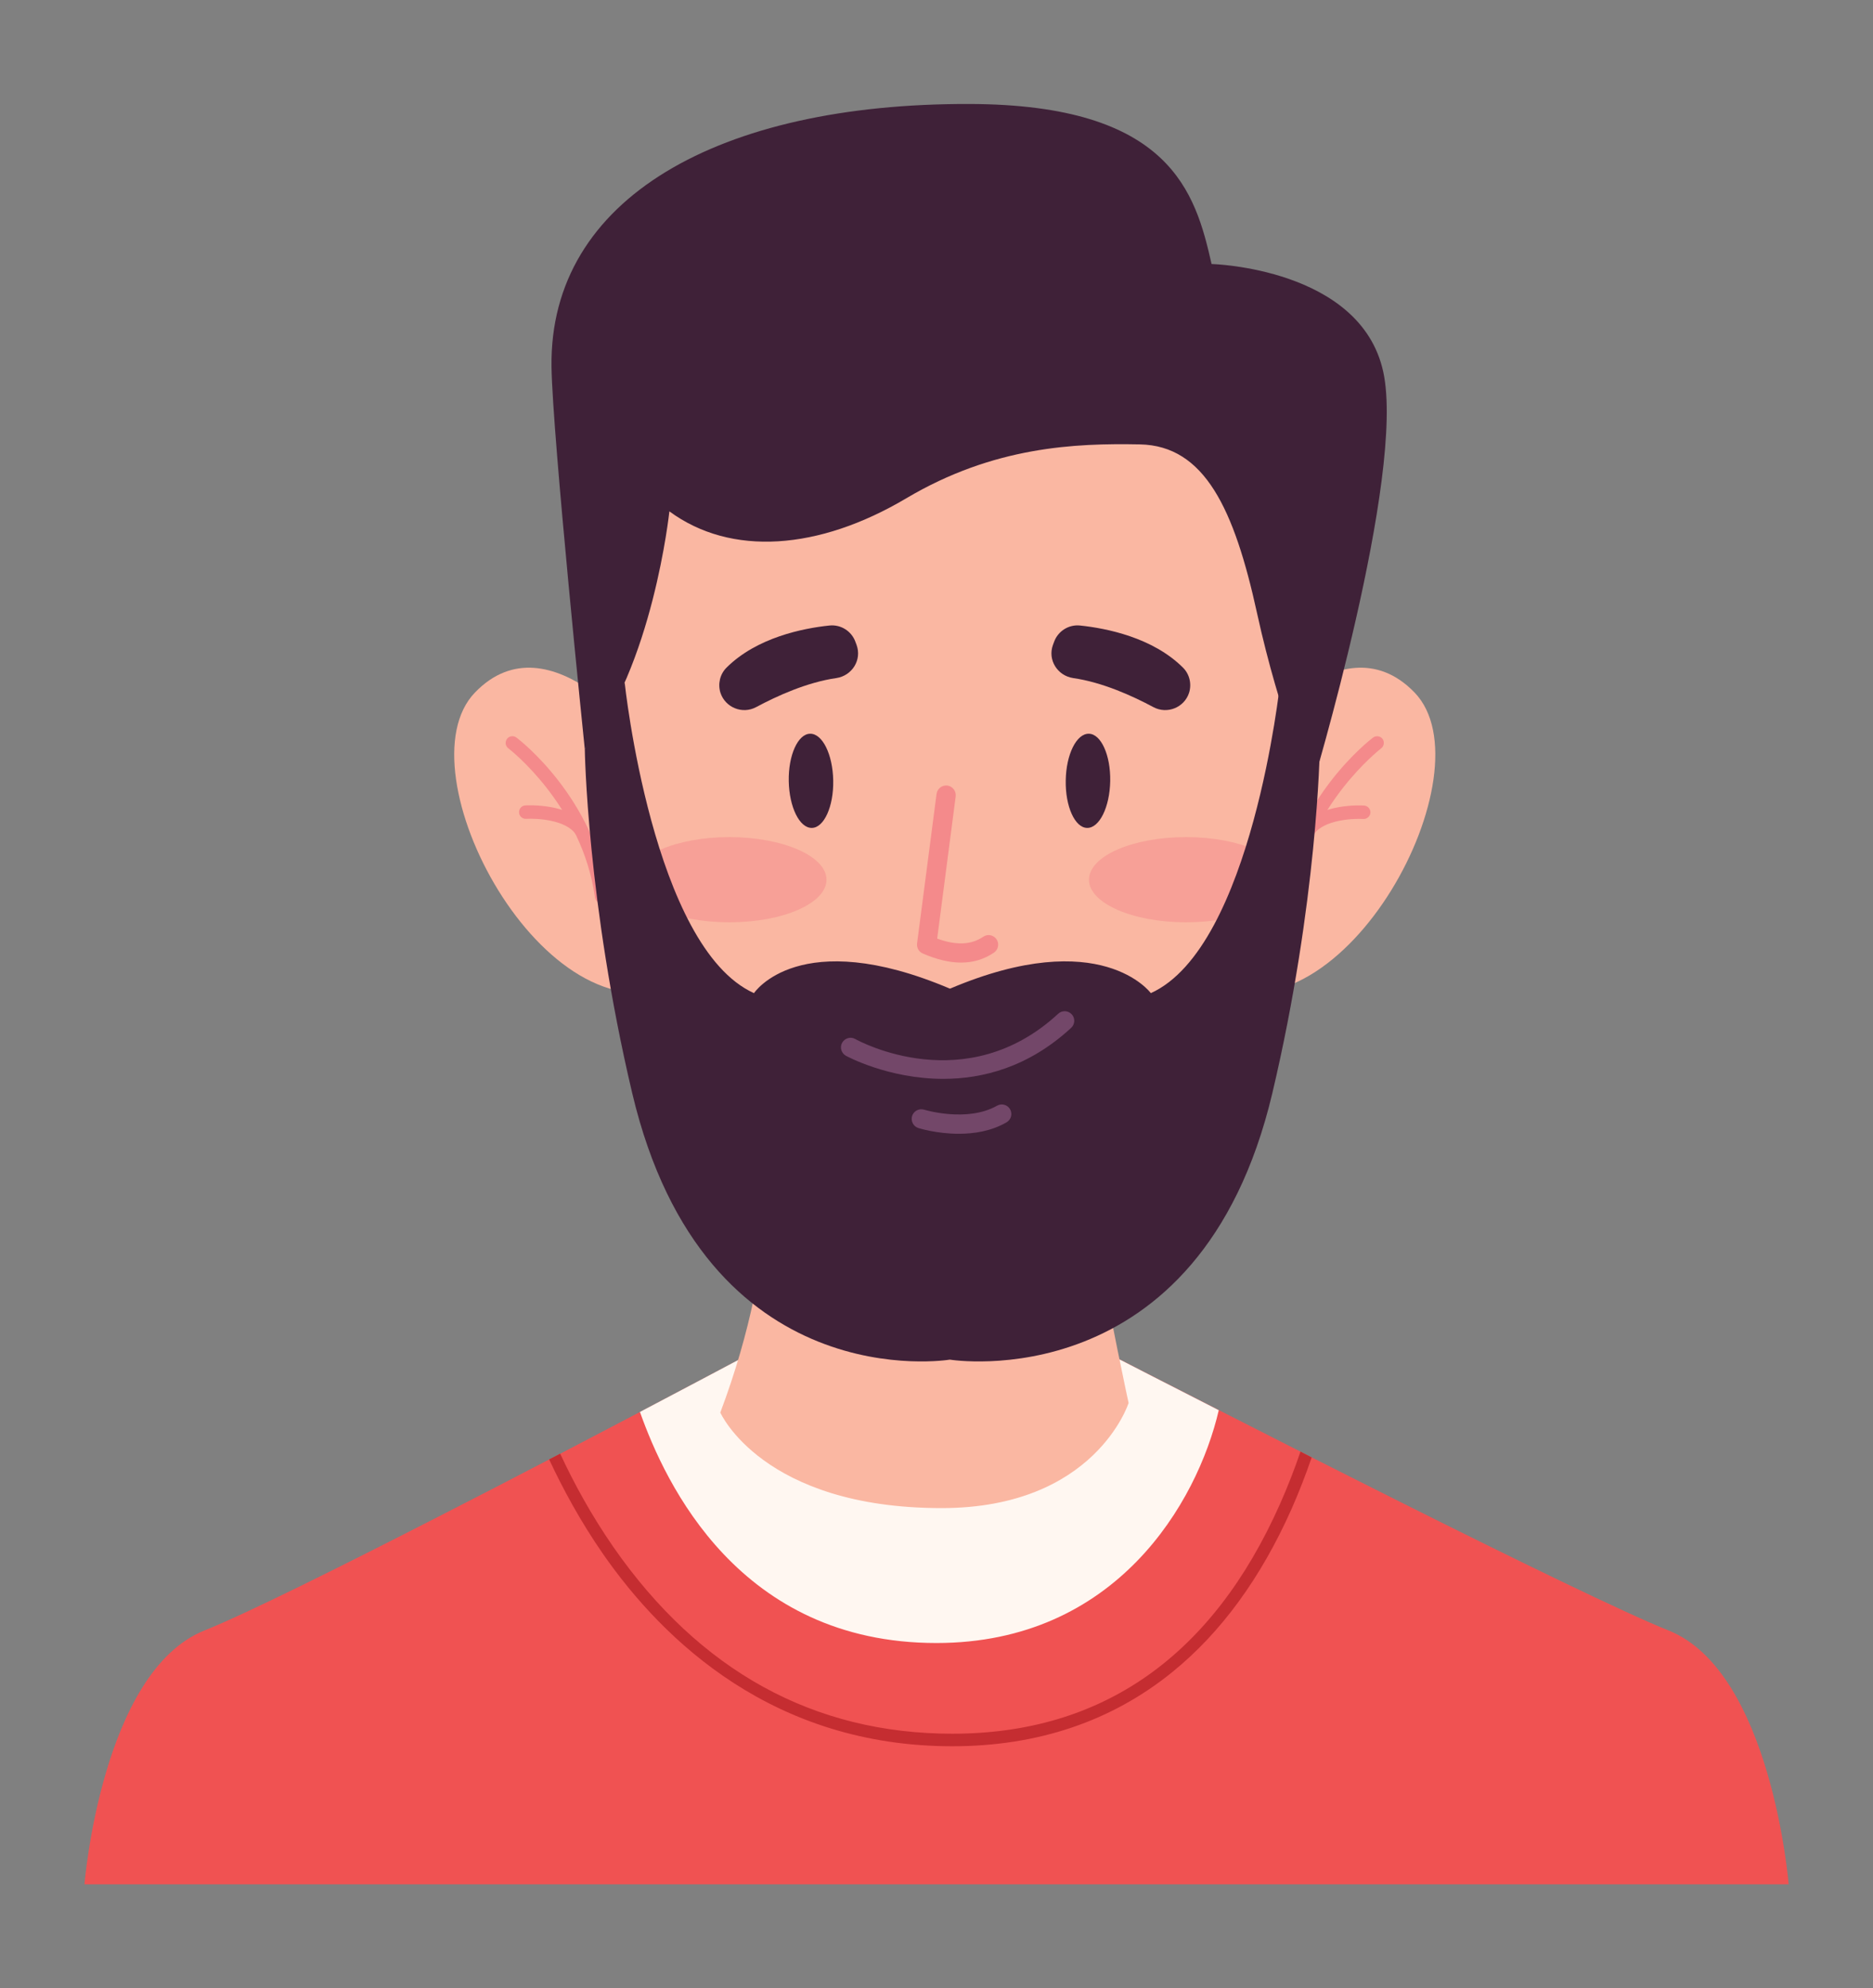 <?xml version="1.0" encoding="utf-8"?>
<!-- Generator: Adobe Illustrator 22.0.1, SVG Export Plug-In . SVG Version: 6.00 Build 0)  -->
<svg version="1.1" id="Layer_1" xmlns="http://www.w3.org/2000/svg" xmlns:xlink="http://www.w3.org/1999/xlink" x="0px" y="0px"
	 viewBox="0 0 150.79 160.04" style="enable-background:new 0 0 150.79 160.04;" xml:space="preserve">
<rect x="0" y="0" width="150.79" height="160.04" fill="#808080" stroke="none"/>
<g>
	<g>
		<g>
			<path style="fill:#F05252;" d="M144,151.67H6.8c0,0,1.38-17.11,9.66-20.43c3.35-1.34,11.02-5.16,18.97-9.23
				c2.96-1.51,5.95-3.06,8.77-4.53c0.3-0.15,0.6-0.31,0.89-0.46c2.32-1.21,4.5-2.35,6.44-3.37c4.26-2.24,7.31-3.86,7.89-4.17
				c0.07-0.03,0.1-0.05,0.1-0.05l1.05,0.24c1.31,0.29,2.63,0.55,3.95,0.75c1.31,0.21,2.62,0.38,3.93,0.51
				c7.24,0.71,14.57,0.21,21.68-1.49c0.01,0,0.02,0,0.03-0.01c0,0,3.22,1.66,7.96,4.07c1.97,1,4.2,2.14,6.57,3.34
				c0.3,0.15,0.6,0.3,0.9,0.46c1.16,0.58,2.35,1.18,3.55,1.79c1.28,0.65,2.58,1.3,3.88,1.95c8.85,4.43,17.7,8.75,21.31,10.2
				C142.62,134.56,144,151.67,144,151.67z"/>
		</g>
	</g>
	<g>
		<g>
			<path style="fill:#C52D31;" d="M105.6,117.31c-0.47,1.37-1.01,2.77-1.63,4.17c-2.46,5.53-5.68,9.94-9.58,13.1
				c-4.89,3.97-10.85,5.98-17.72,5.98c-14.35,0-23.2-8.41-28.11-15.46c-1.83-2.64-3.26-5.29-4.35-7.63c0.3-0.15,0.6-0.31,0.89-0.46
				c1.07,2.31,2.49,4.93,4.3,7.54c6.93,9.95,16.11,15,27.27,15c12.06,0,20.93-6.22,26.38-18.49c0.63-1.42,1.18-2.84,1.65-4.22
				C104.99,117,105.29,117.15,105.6,117.31z"/>
		</g>
	</g>
	<g>
		<path style="fill:#FFF7F1;" d="M98.12,113.51c-1.73,7.43-8.27,18.74-22.73,18.74c-15.87,0-21.83-12.84-23.87-18.6
			c4.26-2.24,7.31-3.86,7.89-4.17c0.07-0.03,0.1-0.05,0.1-0.05l1.05,0.24c1.31,0.29,2.63,0.55,3.95,0.75
			c1.31,0.21,2.62,0.38,3.93,0.51c7.24,0.71,14.57,0.21,21.68-1.49c0.01,0,0.02,0,0.03-0.01C90.17,109.44,93.39,111.1,98.12,113.51z
			"/>
	</g>
	<g>
		<g>
			<g>
				<g>
					<g>
						<g>
							<g>
								<path style="fill:#FAB7A2;" d="M90.86,112.93c0,0-2.69,8.46-15.05,8.46c-14.42,0-17.82-7.69-17.82-7.69
									c1.25-3.32,2.11-6.4,2.69-9.15h0c1.07-5.04,1.22-8.99,1.15-11.42l25.34-1c0.23,2.15,0.62,4.67,1.05,7.21
									C89.37,106.09,90.86,112.93,90.86,112.93z"/>
							</g>
						</g>
					</g>
				</g>
			</g>
			<g>
				<g>
					<g>
						<g>
							<g>
								<path style="fill:#3F2138;" d="M88.23,99.34c-3.93,2.73-12.51,6.79-27.53,5.21c1.07-5.04,1.22-8.99,1.15-11.42l25.34-1
									C87.42,94.28,87.8,96.8,88.23,99.34z"/>
							</g>
						</g>
					</g>
				</g>
			</g>
		</g>
		<g>
			<g>
				<g>
					<g>
						<g>
							<g>
								<g>
									<path style="fill:#FAB7A2;" d="M52.18,60.1c0,0-7.84-10.67-13.94-4.36c-6.1,6.32,5.66,28.31,16.33,23.52L52.18,60.1z"/>
								</g>
							</g>
						</g>
					</g>
				</g>
				<g>
					<g>
						<g>
							<g>
								<g>
									<path style="fill:#F48A8B;" d="M48.44,72.71c-0.27,0-0.5-0.2-0.54-0.47c-1.03-7.42-6.92-11.97-6.98-12.01
										c-0.24-0.18-0.28-0.52-0.1-0.76c0.18-0.24,0.52-0.28,0.76-0.1c0.26,0.19,6.31,4.87,7.4,12.72c0.04,0.3-0.17,0.57-0.46,0.61
										C48.49,72.71,48.46,72.71,48.44,72.71z"/>
								</g>
							</g>
						</g>
					</g>
				</g>
				<g>
					<g>
						<g>
							<g>
								<g>
									<path style="fill:#F48A8B;" d="M46.79,67.38c-0.17,0-0.34-0.08-0.45-0.24c-0.79-1.16-3.14-1.28-3.98-1.23
										c-0.3,0.02-0.56-0.21-0.57-0.51c-0.02-0.3,0.21-0.56,0.51-0.57c0.15-0.01,3.65-0.2,4.94,1.71c0.17,0.25,0.1,0.58-0.15,0.75
										C47,67.35,46.9,67.38,46.79,67.38z"/>
								</g>
							</g>
						</g>
					</g>
				</g>
			</g>
		</g>
		<g>
			<g>
				<g>
					<g>
						<g>
							<g>
								<g>
									<path style="fill:#FAB7A2;" d="M99.94,60.1c0,0,7.84-10.67,13.94-4.36c6.1,6.32-5.66,28.31-16.33,23.52L99.94,60.1z"/>
								</g>
							</g>
						</g>
					</g>
				</g>
				<g>
					<g>
						<g>
							<g>
								<g>
									<path style="fill:#F48A8B;" d="M103.68,72.71c-0.02,0-0.05,0-0.08-0.01c-0.3-0.04-0.5-0.31-0.46-0.61
										c1.09-7.85,7.14-12.53,7.4-12.72c0.24-0.18,0.58-0.13,0.76,0.1c0.18,0.24,0.13,0.58-0.1,0.76
										c-0.06,0.05-5.96,4.61-6.98,12.01C104.18,72.51,103.95,72.71,103.68,72.71z"/>
								</g>
							</g>
						</g>
					</g>
				</g>
				<g>
					<g>
						<g>
							<g>
								<g>
									<path style="fill:#F48A8B;" d="M105.32,67.38c-0.1,0-0.21-0.03-0.3-0.09c-0.25-0.17-0.31-0.5-0.14-0.75
										c1.29-1.91,4.79-1.71,4.94-1.7c0.3,0.02,0.52,0.28,0.51,0.57c-0.02,0.3-0.28,0.53-0.57,0.51
										c-0.84-0.05-3.19,0.07-3.98,1.23C105.67,67.3,105.5,67.38,105.32,67.38z"/>
								</g>
							</g>
						</g>
					</g>
				</g>
			</g>
		</g>
		<g>
			<g>
				<g>
					<g>
						<g>
							<path style="fill:#FAB7A2;" d="M81.06,27c-22.35-0.01-36.22,11.57-33.73,38.15c1.49,15.86,9.65,35.49,28.47,35.94
								c19.62,0.46,27.49-20.9,30.29-37.11c2.56-14.83-4.98-31.27-19.28-35.96C85.82,27.69,82.32,27,81.06,27z"/>
						</g>
						<g>
							<path style="fill:#3F2138;" d="M47.08,60.3c0,0-2.6-25.2-2.68-30.78C44.22,15.94,57.92,8.32,78.02,8.37
								C94.24,8.4,96.24,15.5,97.54,21.25c0,0,11.99,0.31,13.82,8.67c1.83,8.36-5.78,33.6-5.78,33.6s-2.55-5.81-4.38-14.17
								c-1.83-8.36-4.21-13.48-9.43-13.58c-5.22-0.1-11.76,0.16-18.81,4.34c-7.05,4.18-14.11,4.7-19.07,1.05
								C53.89,41.15,52.56,53.77,47.08,60.3z"/>
						</g>
					</g>
				</g>
			</g>
		</g>
		<g style="opacity:0.5;">
			<g>
				<path style="fill:#F48A8B;" d="M66.54,70.81c0,1.9-3.5,3.43-7.82,3.43c-4.32,0-7.82-1.54-7.82-3.43c0-1.9,3.5-3.43,7.82-3.43
					C63.04,67.38,66.54,68.92,66.54,70.81z"/>
			</g>
		</g>
		<g style="opacity:0.5;">
			<g>
				<path style="fill:#F48A8B;" d="M103.31,70.81c0,1.9-3.5,3.43-7.82,3.43s-7.82-1.54-7.82-3.43c0-1.9,3.5-3.43,7.82-3.43
					S103.31,68.92,103.31,70.81z"/>
			</g>
		</g>
		<g>
			<path style="fill:#3F2138;" d="M106.25,60.3c0,0-0.17,12.27-3.82,27.7c-5.86,24.73-25.96,21.44-25.96,21.44S56.76,112.73,50.9,88
				c-3.65-15.43-3.82-27.7-3.82-27.7l3.21-5.36c0,0,2.25,21.31,10.41,25c0,0,3.63-5.51,15.78-0.36c12.15-5.15,16.17,0.36,16.17,0.36
				c8.16-3.69,10.41-25,10.41-25L106.25,60.3z"/>
		</g>
		<g>
			<g>
				<path style="fill:#F48A8B;" d="M77.37,77.48c-0.93,0-1.95-0.24-3.08-0.73c-0.32-0.14-0.5-0.47-0.46-0.81L75.4,63.9
					c0.06-0.42,0.44-0.72,0.87-0.67c0.42,0.06,0.72,0.44,0.67,0.87l-1.49,11.45c1.54,0.56,2.73,0.51,3.71-0.15
					c0.35-0.24,0.83-0.15,1.07,0.21c0.24,0.35,0.14,0.83-0.21,1.07C79.22,77.22,78.35,77.48,77.37,77.48z"/>
			</g>
		</g>
		<g>
			<g>
				<path style="fill:#734769;" d="M75.94,86.84c-4.43,0-7.79-1.83-7.84-1.86c-0.37-0.21-0.51-0.68-0.3-1.05
					c0.21-0.37,0.68-0.51,1.05-0.3c0.37,0.21,8.93,4.82,16.34-2.03c0.31-0.29,0.8-0.27,1.09,0.04c0.29,0.31,0.27,0.8-0.04,1.09
					C82.8,85.91,79.1,86.84,75.94,86.84z"/>
			</g>
		</g>
		<g>
			<g>
				<path style="fill:#734769;" d="M77.19,91.26c-1.75,0-3.15-0.43-3.25-0.46c-0.41-0.13-0.63-0.56-0.51-0.97
					c0.13-0.41,0.56-0.63,0.97-0.51l0,0c0.03,0.01,3.46,1.05,5.87-0.32c0.37-0.21,0.84-0.08,1.05,0.29
					c0.21,0.37,0.08,0.84-0.29,1.05C79.81,91.05,78.42,91.26,77.19,91.26z"/>
			</g>
		</g>
		<g>
			<g>
				<path style="fill:#3F2138;" d="M60.87,56.92c1.66-0.89,4.09-2,6.46-2.34c1.27-0.19,2.07-1.46,1.63-2.67l-0.09-0.24
					c-0.31-0.87-1.18-1.42-2.1-1.32c-2.11,0.22-5.84,0.96-8.28,3.39c-0.53,0.53-0.71,1.31-0.49,2.02l0,0
					C58.39,56.95,59.76,57.51,60.87,56.92z"/>
			</g>
		</g>
		<g>
			<g>
				<path style="fill:#3F2138;" d="M92.86,56.92c-1.66-0.89-4.09-2-6.46-2.34c-1.27-0.19-2.07-1.46-1.63-2.67l0.09-0.24
					c0.31-0.87,1.18-1.42,2.1-1.32c2.11,0.22,5.84,0.96,8.28,3.39c0.53,0.53,0.71,1.31,0.49,2.02l0,0
					C95.35,56.95,93.97,57.51,92.86,56.92z"/>
			</g>
		</g>
		<g>
			<g>
				<g>
					<g>
						<g>
							<g>
								<g>
									<path style="fill:#3F2138;" d="M67.08,62.82c0.04,2.09-0.74,3.81-1.72,3.82c-0.99,0.02-1.82-1.67-1.86-3.76
										c-0.04-2.09,0.74-3.81,1.72-3.82C66.21,59.04,67.04,60.72,67.08,62.82z"/>
								</g>
							</g>
						</g>
					</g>
				</g>
			</g>
			<g>
				<g>
					<g>
						<g>
							<g>
								<g>
									<path style="fill:#3F2138;" d="M85.8,62.82c-0.04,2.09,0.74,3.81,1.72,3.82c0.99,0.02,1.82-1.67,1.86-3.76
										c0.04-2.09-0.74-3.81-1.72-3.82C86.67,59.04,85.83,60.72,85.8,62.82z"/>
								</g>
							</g>
						</g>
					</g>
				</g>
			</g>
		</g>
	</g>
</g>
</svg>
